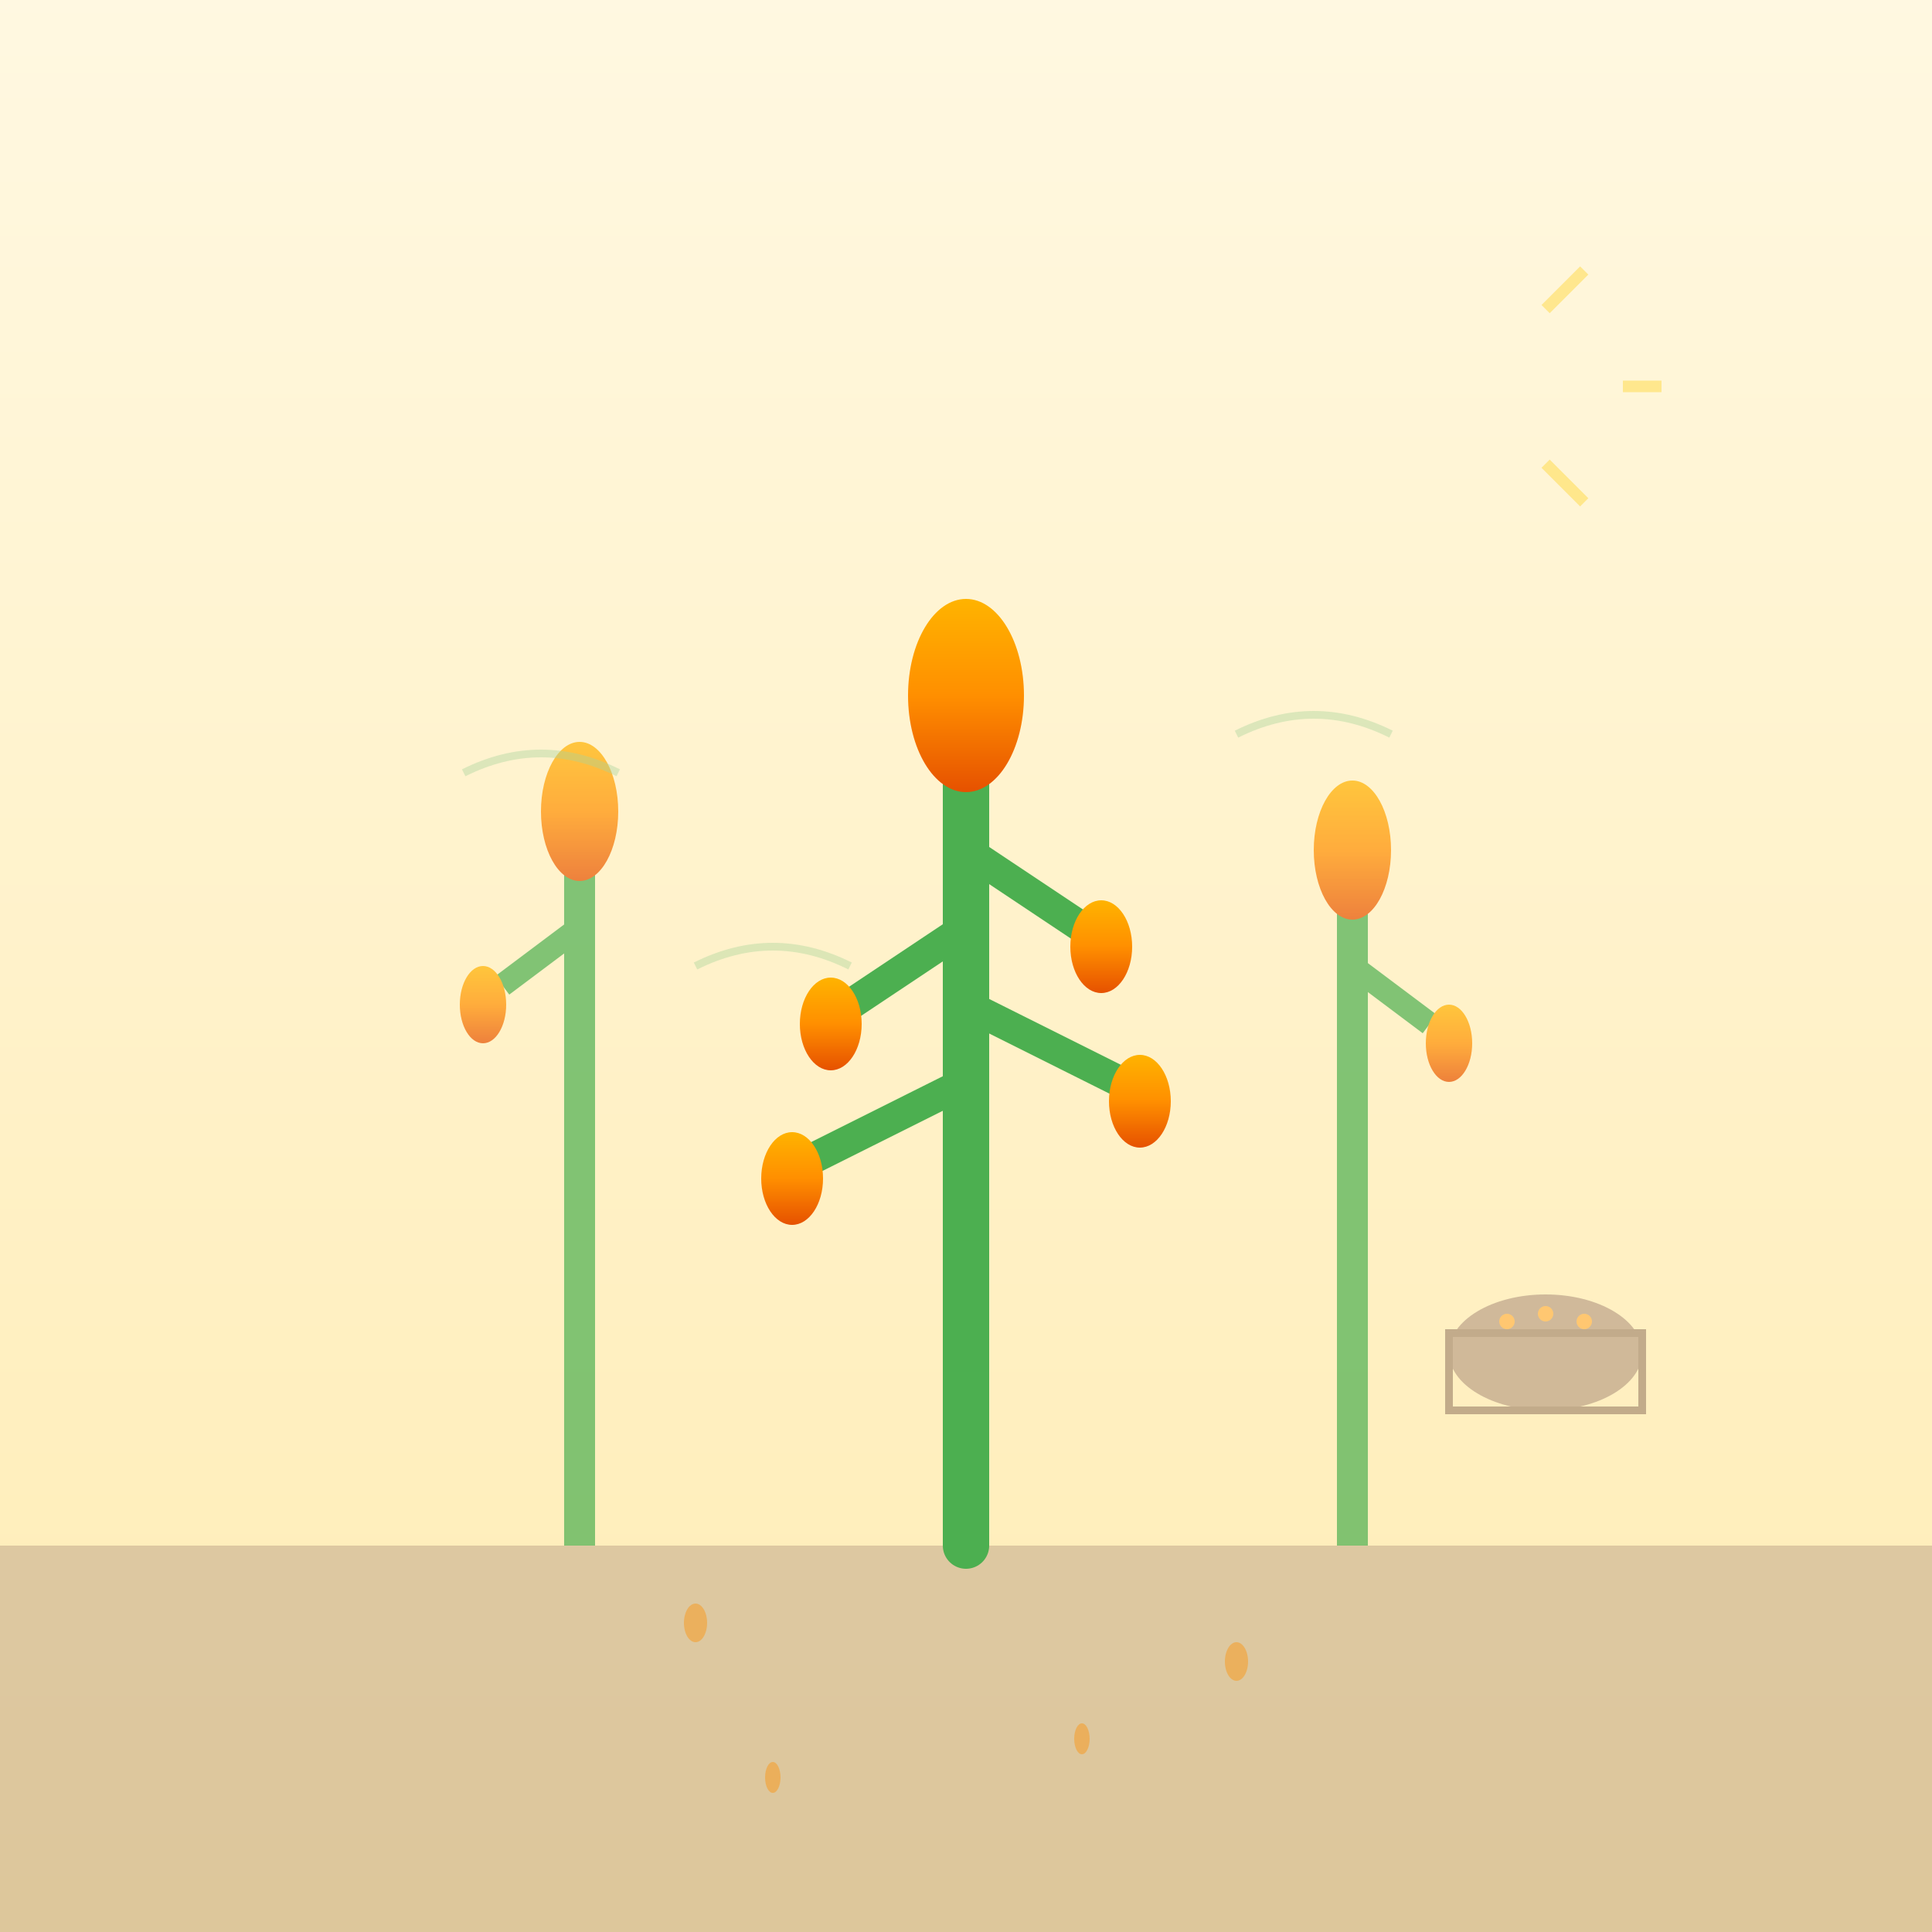 <svg xmlns="http://www.w3.org/2000/svg" width="500" height="500" viewBox="0 0 500 500">
  <rect x="0" y="0" width="500" height="500" fill="#333333" stroke="none"/>
  <defs>
    <linearGradient id="bgGrad115" x1="0%" y1="0%" x2="0%" y2="100%">
      <stop offset="0%" style="stop-color:#fff8e1;stop-opacity:1" />
      <stop offset="100%" style="stop-color:#ffecb3;stop-opacity:1" />
    </linearGradient>
    <linearGradient id="grainGrad115" x1="0%" y1="0%" x2="0%" y2="100%">
      <stop offset="0%" style="stop-color:#ffb300;stop-opacity:1" />
      <stop offset="50%" style="stop-color:#ff8f00;stop-opacity:1" />
      <stop offset="100%" style="stop-color:#e65100;stop-opacity:1" />
    </linearGradient>
  </defs>
  
  <!-- Background -->
  <rect width="500" height="500" fill="url(#bgGrad115)"/>
  
  <!-- Field ground -->
  <rect x="0" y="400" width="500" height="100" fill="#8d6e63" opacity="0.3"/>
  
  <!-- Main radical shape 禾 (grain) -->
  <!-- Central stalk -->
  <path d="M250 400 L250 200" 
    stroke="#4caf50" stroke-width="12" fill="none" stroke-linecap="round"/>
  
  <!-- Top grain head -->
  <ellipse cx="250" cy="180" rx="15" ry="25" fill="url(#grainGrad115)"/>
  
  <!-- Side branches -->
  <path d="M250 220 L280 240" 
    stroke="#4caf50" stroke-width="8" fill="none" stroke-linecap="round"/>
  <path d="M250 240 L220 260" 
    stroke="#4caf50" stroke-width="8" fill="none" stroke-linecap="round"/>
  <path d="M250 260 L290 280" 
    stroke="#4caf50" stroke-width="8" fill="none" stroke-linecap="round"/>
  <path d="M250 280 L210 300" 
    stroke="#4caf50" stroke-width="8" fill="none" stroke-linecap="round"/>
  
  <!-- Grain kernels on branches -->
  <g fill="url(#grainGrad115)">
  <ellipse cx="285" cy="245" rx="8" ry="12"/>
  <ellipse cx="215" cy="265" rx="8" ry="12"/>
  <ellipse cx="295" cy="285" rx="8" ry="12"/>
  <ellipse cx="205" cy="305" rx="8" ry="12"/>
  
  <!-- Additional grain stalks -->
  <g opacity="0.7">
  <!-- Left stalk -->
  <path d="M150 400 L150 220" stroke="#4caf50" stroke-width="8" fill="none"/>
  <ellipse cx="150" cy="210" rx="10" ry="18" fill="url(#grainGrad115)"/>
  <path d="M150 240 L130 255" stroke="#4caf50" stroke-width="6" fill="none"/>
  <ellipse cx="125" cy="260" rx="6" ry="10" fill="url(#grainGrad115)"/>
  
  <!-- Right stalk -->
  <path d="M350 400 L350 230" stroke="#4caf50" stroke-width="8" fill="none"/>
  <ellipse cx="350" cy="220" rx="10" ry="18" fill="url(#grainGrad115)"/>
  <path d="M350 250 L370 265" stroke="#4caf50" stroke-width="6" fill="none"/>
  <ellipse cx="375" cy="270" rx="6" ry="10" fill="url(#grainGrad115)"/>
  
    <!-- Wind effect -->
    <g stroke="#81c784" stroke-width="2" opacity="0.4" fill="none">
    <path d="M120 200 Q140 190 160 200"/>
    <path d="M320 190 Q340 180 360 190"/>
    <path d="M180 250 Q200 240 220 250"/>
    </g>
  
    <!-- Scattered grain -->
    <g fill="#ff8f00" opacity="0.6">
    <ellipse cx="180" cy="420" rx="3" ry="5"/>
    <ellipse cx="320" cy="430" rx="3" ry="5"/>
    <ellipse cx="280" cy="450" rx="2" ry="4"/>
    <ellipse cx="200" cy="460" rx="2" ry="4"/>
    </g>
  
    <!-- Harvest basket -->
    <g transform="translate(400,350)" opacity="0.6">
    <ellipse cx="0" cy="0" rx="25" ry="15" fill="#8d6e63"/>
    <rect x="-25" y="-5" width="50" height="20" fill="none" stroke="#6d4c41" stroke-width="2"/>
    <!-- Grain in basket -->
    <g fill="#ff8f00">
      <circle cx="-10" cy="-8" r="2"/>
      <circle cx="0" cy="-10" r="2"/>
      <circle cx="10" cy="-8" r="2"/>
    </g>
    </g>
  
    <!-- Sun rays -->
    <g stroke="#ffcc02" stroke-width="3" opacity="0.5">
    <line x1="400" y1="80" x2="410" y2="70"/>
    <line x1="420" y1="100" x2="430" y2="100"/>
    <line x1="400" y1="120" x2="410" y2="130"/>
    </g>
  
    <!-- Kanji character 禾 -->
    
    </g>
  </g>
</svg> 